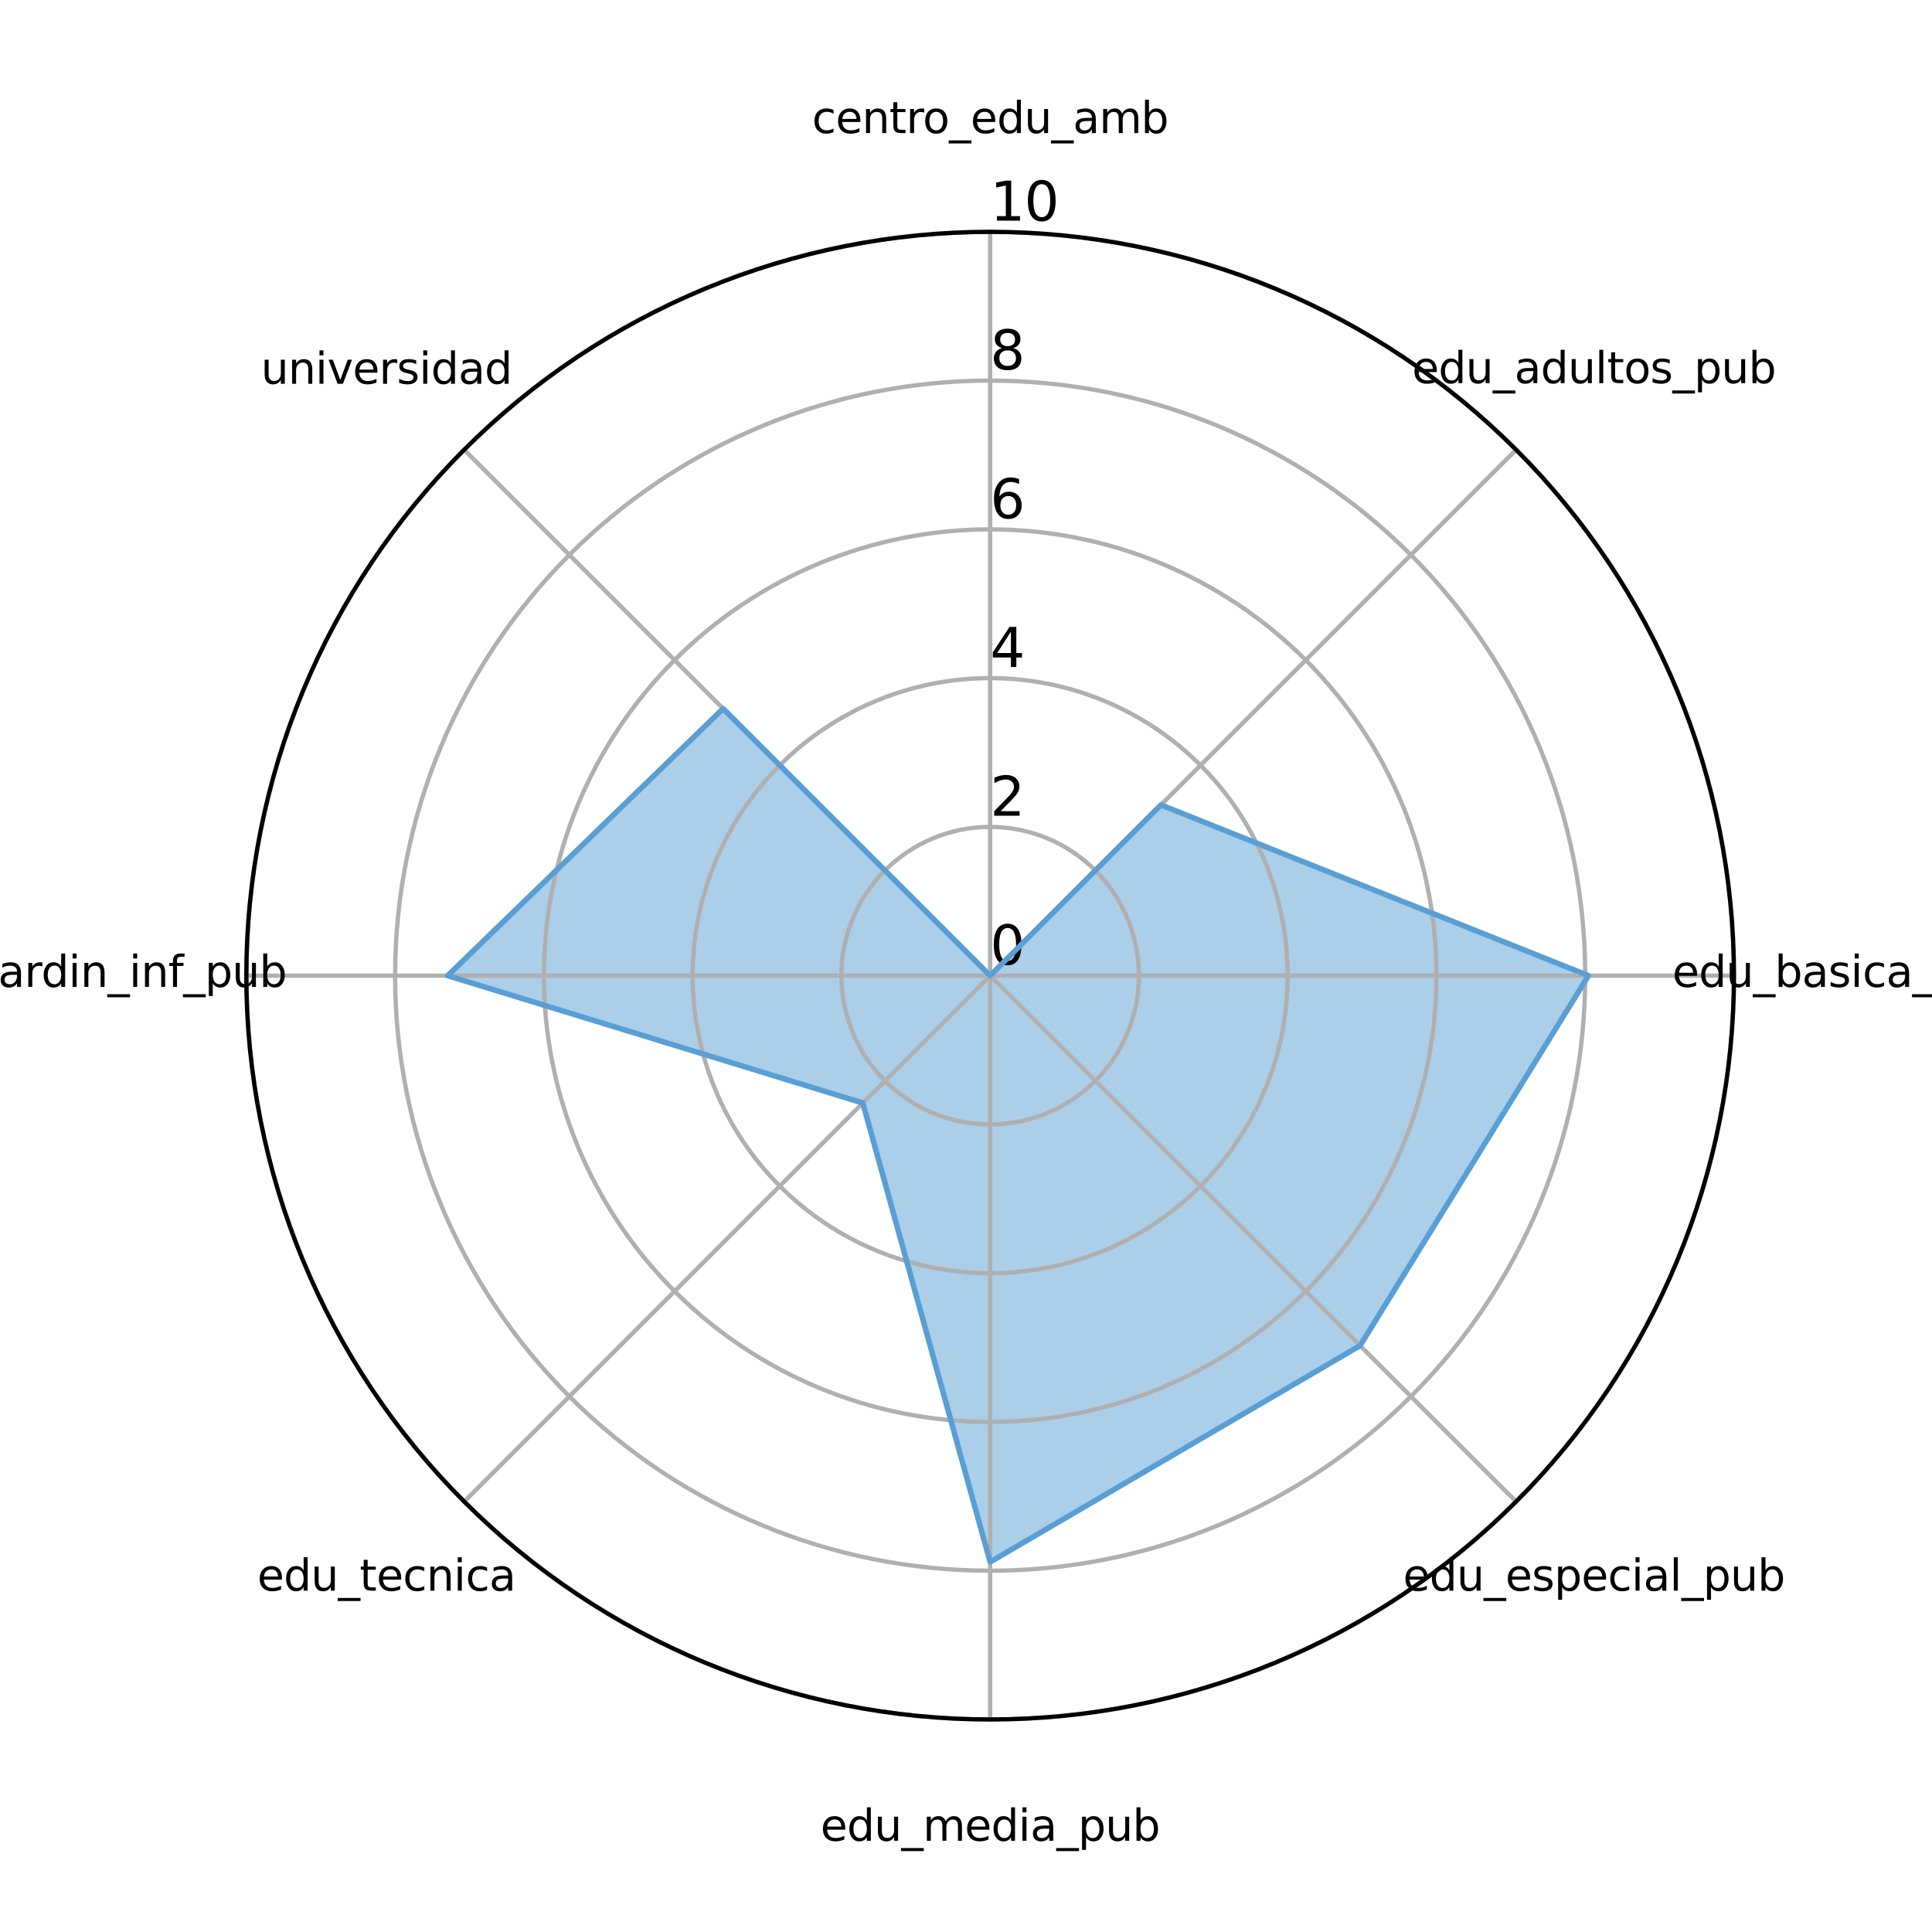 <?xml version="1.0" encoding="utf-8" standalone="no"?>
<!DOCTYPE svg PUBLIC "-//W3C//DTD SVG 1.1//EN"
  "http://www.w3.org/Graphics/SVG/1.1/DTD/svg11.dtd">
<svg xmlns:xlink="http://www.w3.org/1999/xlink" width="360pt" height="360pt" viewBox="0 0 360 360" xmlns="http://www.w3.org/2000/svg" version="1.1">
 <defs>
  <style type="text/css">*{stroke-linejoin: round; stroke-linecap: butt}</style>
 </defs>
 <g id="figure_1">
  <g id="patch_1">
   <path d="M 0 360 
L 360 360 
L 360 0 
L 0 0 
z
" style="fill: #ffffff"/>
  </g>
  <g id="axes_1">
   <g id="patch_2">
    <path d="M 323.1 181.8 
C 323.1 163.599 319.515 145.575 312.55 128.76 
C 305.585 111.945 295.375 96.665 282.505 83.795 
C 269.635 70.925 254.355 60.715 237.54 53.75 
C 220.725 46.785 202.701 43.2 184.5 43.2 
C 166.299 43.2 148.275 46.785 131.46 53.75 
C 114.645 60.715 99.365 70.925 86.495 83.795 
C 73.625 96.665 63.415 111.945 56.45 128.76 
C 49.485 145.575 45.9 163.599 45.9 181.8 
C 45.9 200.001 49.485 218.025 56.45 234.84 
C 63.415 251.655 73.625 266.935 86.495 279.805 
C 99.365 292.675 114.645 302.885 131.46 309.85 
C 148.275 316.815 166.299 320.4 184.5 320.4 
C 202.701 320.4 220.725 316.815 237.54 309.85 
C 254.355 302.885 269.635 292.675 282.505 279.805 
C 295.375 266.935 305.585 251.655 312.55 234.84 
C 319.515 218.025 323.1 200.001 323.1 181.8 
M 184.5 181.8 
C 184.5 181.8 184.5 181.8 184.5 181.8 
C 184.5 181.8 184.5 181.8 184.5 181.8 
C 184.5 181.8 184.5 181.8 184.5 181.8 
C 184.5 181.8 184.5 181.8 184.5 181.8 
C 184.5 181.8 184.5 181.8 184.5 181.8 
C 184.5 181.8 184.5 181.8 184.5 181.8 
C 184.5 181.8 184.5 181.8 184.5 181.8 
C 184.5 181.8 184.5 181.8 184.5 181.8 
C 184.5 181.8 184.5 181.8 184.5 181.8 
C 184.5 181.8 184.5 181.8 184.5 181.8 
C 184.5 181.8 184.5 181.8 184.5 181.8 
C 184.5 181.8 184.5 181.8 184.5 181.8 
C 184.5 181.8 184.5 181.8 184.5 181.8 
C 184.5 181.8 184.5 181.8 184.5 181.8 
C 184.5 181.8 184.5 181.8 184.5 181.8 
C 184.5 181.8 184.5 181.8 184.5 181.8 
z
" style="fill: #ffffff"/>
   </g>
   <g id="patch_3">
    <path d="M 184.5 181.8 
L 216.317 149.983 
L 295.98 181.8 
L 253.434 250.734 
L 184.5 291.052 
L 160.773 205.527 
L 83.42 181.8 
L 134.741 132.041 
z
" clip-path="url(#pa827c3f412)" style="fill: #599fd5; opacity: 0.5; stroke: #599fd5; stroke-linejoin: miter"/>
   </g>
   <g id="matplotlib.axis_1">
    <g id="xtick_1">
     <g id="line2d_1">
      <path d="M 184.5 181.8 
L 184.5 43.2 
" clip-path="url(#pa827c3f412)" style="fill: none; stroke: #b0b0b0; stroke-width: 0.8; stroke-linecap: square"/>
     </g>
     <g id="text_1">
      <!-- centro_edu_amb -->
      <g transform="translate(151.312 24.796) scale(0.08 -0.08)">
       <defs>
        <path id="DejaVuSans-63" d="M 3122 3366 
L 3122 2828 
Q 2878 2963 2633 3030 
Q 2388 3097 2138 3097 
Q 1578 3097 1268 2742 
Q 959 2388 959 1747 
Q 959 1106 1268 751 
Q 1578 397 2138 397 
Q 2388 397 2633 464 
Q 2878 531 3122 666 
L 3122 134 
Q 2881 22 2623 -34 
Q 2366 -91 2075 -91 
Q 1284 -91 818 406 
Q 353 903 353 1747 
Q 353 2603 823 3093 
Q 1294 3584 2113 3584 
Q 2378 3584 2631 3529 
Q 2884 3475 3122 3366 
z
" transform="scale(0.016)"/>
        <path id="DejaVuSans-65" d="M 3597 1894 
L 3597 1613 
L 953 1613 
Q 991 1019 1311 708 
Q 1631 397 2203 397 
Q 2534 397 2845 478 
Q 3156 559 3463 722 
L 3463 178 
Q 3153 47 2828 -22 
Q 2503 -91 2169 -91 
Q 1331 -91 842 396 
Q 353 884 353 1716 
Q 353 2575 817 3079 
Q 1281 3584 2069 3584 
Q 2775 3584 3186 3129 
Q 3597 2675 3597 1894 
z
M 3022 2063 
Q 3016 2534 2758 2815 
Q 2500 3097 2075 3097 
Q 1594 3097 1305 2825 
Q 1016 2553 972 2059 
L 3022 2063 
z
" transform="scale(0.016)"/>
        <path id="DejaVuSans-6e" d="M 3513 2113 
L 3513 0 
L 2938 0 
L 2938 2094 
Q 2938 2591 2744 2837 
Q 2550 3084 2163 3084 
Q 1697 3084 1428 2787 
Q 1159 2491 1159 1978 
L 1159 0 
L 581 0 
L 581 3500 
L 1159 3500 
L 1159 2956 
Q 1366 3272 1645 3428 
Q 1925 3584 2291 3584 
Q 2894 3584 3203 3211 
Q 3513 2838 3513 2113 
z
" transform="scale(0.016)"/>
        <path id="DejaVuSans-74" d="M 1172 4494 
L 1172 3500 
L 2356 3500 
L 2356 3053 
L 1172 3053 
L 1172 1153 
Q 1172 725 1289 603 
Q 1406 481 1766 481 
L 2356 481 
L 2356 0 
L 1766 0 
Q 1100 0 847 248 
Q 594 497 594 1153 
L 594 3053 
L 172 3053 
L 172 3500 
L 594 3500 
L 594 4494 
L 1172 4494 
z
" transform="scale(0.016)"/>
        <path id="DejaVuSans-72" d="M 2631 2963 
Q 2534 3019 2420 3045 
Q 2306 3072 2169 3072 
Q 1681 3072 1420 2755 
Q 1159 2438 1159 1844 
L 1159 0 
L 581 0 
L 581 3500 
L 1159 3500 
L 1159 2956 
Q 1341 3275 1631 3429 
Q 1922 3584 2338 3584 
Q 2397 3584 2469 3576 
Q 2541 3569 2628 3553 
L 2631 2963 
z
" transform="scale(0.016)"/>
        <path id="DejaVuSans-6f" d="M 1959 3097 
Q 1497 3097 1228 2736 
Q 959 2375 959 1747 
Q 959 1119 1226 758 
Q 1494 397 1959 397 
Q 2419 397 2687 759 
Q 2956 1122 2956 1747 
Q 2956 2369 2687 2733 
Q 2419 3097 1959 3097 
z
M 1959 3584 
Q 2709 3584 3137 3096 
Q 3566 2609 3566 1747 
Q 3566 888 3137 398 
Q 2709 -91 1959 -91 
Q 1206 -91 779 398 
Q 353 888 353 1747 
Q 353 2609 779 3096 
Q 1206 3584 1959 3584 
z
" transform="scale(0.016)"/>
        <path id="DejaVuSans-5f" d="M 3263 -1063 
L 3263 -1509 
L -63 -1509 
L -63 -1063 
L 3263 -1063 
z
" transform="scale(0.016)"/>
        <path id="DejaVuSans-64" d="M 2906 2969 
L 2906 4863 
L 3481 4863 
L 3481 0 
L 2906 0 
L 2906 525 
Q 2725 213 2448 61 
Q 2172 -91 1784 -91 
Q 1150 -91 751 415 
Q 353 922 353 1747 
Q 353 2572 751 3078 
Q 1150 3584 1784 3584 
Q 2172 3584 2448 3432 
Q 2725 3281 2906 2969 
z
M 947 1747 
Q 947 1113 1208 752 
Q 1469 391 1925 391 
Q 2381 391 2643 752 
Q 2906 1113 2906 1747 
Q 2906 2381 2643 2742 
Q 2381 3103 1925 3103 
Q 1469 3103 1208 2742 
Q 947 2381 947 1747 
z
" transform="scale(0.016)"/>
        <path id="DejaVuSans-75" d="M 544 1381 
L 544 3500 
L 1119 3500 
L 1119 1403 
Q 1119 906 1312 657 
Q 1506 409 1894 409 
Q 2359 409 2629 706 
Q 2900 1003 2900 1516 
L 2900 3500 
L 3475 3500 
L 3475 0 
L 2900 0 
L 2900 538 
Q 2691 219 2414 64 
Q 2138 -91 1772 -91 
Q 1169 -91 856 284 
Q 544 659 544 1381 
z
M 1991 3584 
L 1991 3584 
z
" transform="scale(0.016)"/>
        <path id="DejaVuSans-61" d="M 2194 1759 
Q 1497 1759 1228 1600 
Q 959 1441 959 1056 
Q 959 750 1161 570 
Q 1363 391 1709 391 
Q 2188 391 2477 730 
Q 2766 1069 2766 1631 
L 2766 1759 
L 2194 1759 
z
M 3341 1997 
L 3341 0 
L 2766 0 
L 2766 531 
Q 2569 213 2275 61 
Q 1981 -91 1556 -91 
Q 1019 -91 701 211 
Q 384 513 384 1019 
Q 384 1609 779 1909 
Q 1175 2209 1959 2209 
L 2766 2209 
L 2766 2266 
Q 2766 2663 2505 2880 
Q 2244 3097 1772 3097 
Q 1472 3097 1187 3025 
Q 903 2953 641 2809 
L 641 3341 
Q 956 3463 1253 3523 
Q 1550 3584 1831 3584 
Q 2591 3584 2966 3190 
Q 3341 2797 3341 1997 
z
" transform="scale(0.016)"/>
        <path id="DejaVuSans-6d" d="M 3328 2828 
Q 3544 3216 3844 3400 
Q 4144 3584 4550 3584 
Q 5097 3584 5394 3201 
Q 5691 2819 5691 2113 
L 5691 0 
L 5113 0 
L 5113 2094 
Q 5113 2597 4934 2840 
Q 4756 3084 4391 3084 
Q 3944 3084 3684 2787 
Q 3425 2491 3425 1978 
L 3425 0 
L 2847 0 
L 2847 2094 
Q 2847 2600 2669 2842 
Q 2491 3084 2119 3084 
Q 1678 3084 1418 2786 
Q 1159 2488 1159 1978 
L 1159 0 
L 581 0 
L 581 3500 
L 1159 3500 
L 1159 2956 
Q 1356 3278 1631 3431 
Q 1906 3584 2284 3584 
Q 2666 3584 2933 3390 
Q 3200 3197 3328 2828 
z
" transform="scale(0.016)"/>
        <path id="DejaVuSans-62" d="M 3116 1747 
Q 3116 2381 2855 2742 
Q 2594 3103 2138 3103 
Q 1681 3103 1420 2742 
Q 1159 2381 1159 1747 
Q 1159 1113 1420 752 
Q 1681 391 2138 391 
Q 2594 391 2855 752 
Q 3116 1113 3116 1747 
z
M 1159 2969 
Q 1341 3281 1617 3432 
Q 1894 3584 2278 3584 
Q 2916 3584 3314 3078 
Q 3713 2572 3713 1747 
Q 3713 922 3314 415 
Q 2916 -91 2278 -91 
Q 1894 -91 1617 61 
Q 1341 213 1159 525 
L 1159 0 
L 581 0 
L 581 4863 
L 1159 4863 
L 1159 2969 
z
" transform="scale(0.016)"/>
       </defs>
       <use xlink:href="#DejaVuSans-63"/>
       <use xlink:href="#DejaVuSans-65" x="54.98"/>
       <use xlink:href="#DejaVuSans-6e" x="116.504"/>
       <use xlink:href="#DejaVuSans-74" x="179.883"/>
       <use xlink:href="#DejaVuSans-72" x="219.092"/>
       <use xlink:href="#DejaVuSans-6f" x="257.955"/>
       <use xlink:href="#DejaVuSans-5f" x="319.137"/>
       <use xlink:href="#DejaVuSans-65" x="369.137"/>
       <use xlink:href="#DejaVuSans-64" x="430.66"/>
       <use xlink:href="#DejaVuSans-75" x="494.137"/>
       <use xlink:href="#DejaVuSans-5f" x="557.516"/>
       <use xlink:href="#DejaVuSans-61" x="607.516"/>
       <use xlink:href="#DejaVuSans-6d" x="668.795"/>
       <use xlink:href="#DejaVuSans-62" x="766.207"/>
      </g>
     </g>
    </g>
    <g id="xtick_2">
     <g id="line2d_2">
      <path d="M 184.5 181.8 
L 282.505 83.795 
" clip-path="url(#pa827c3f412)" style="fill: none; stroke: #b0b0b0; stroke-width: 0.8; stroke-linecap: square"/>
     </g>
     <g id="text_2">
      <!-- edu_adultos_pub -->
      <g transform="translate(263.115 71.396) scale(0.08 -0.08)">
       <defs>
        <path id="DejaVuSans-6c" d="M 603 4863 
L 1178 4863 
L 1178 0 
L 603 0 
L 603 4863 
z
" transform="scale(0.016)"/>
        <path id="DejaVuSans-73" d="M 2834 3397 
L 2834 2853 
Q 2591 2978 2328 3040 
Q 2066 3103 1784 3103 
Q 1356 3103 1142 2972 
Q 928 2841 928 2578 
Q 928 2378 1081 2264 
Q 1234 2150 1697 2047 
L 1894 2003 
Q 2506 1872 2764 1633 
Q 3022 1394 3022 966 
Q 3022 478 2636 193 
Q 2250 -91 1575 -91 
Q 1294 -91 989 -36 
Q 684 19 347 128 
L 347 722 
Q 666 556 975 473 
Q 1284 391 1588 391 
Q 1994 391 2212 530 
Q 2431 669 2431 922 
Q 2431 1156 2273 1281 
Q 2116 1406 1581 1522 
L 1381 1569 
Q 847 1681 609 1914 
Q 372 2147 372 2553 
Q 372 3047 722 3315 
Q 1072 3584 1716 3584 
Q 2034 3584 2315 3537 
Q 2597 3491 2834 3397 
z
" transform="scale(0.016)"/>
        <path id="DejaVuSans-70" d="M 1159 525 
L 1159 -1331 
L 581 -1331 
L 581 3500 
L 1159 3500 
L 1159 2969 
Q 1341 3281 1617 3432 
Q 1894 3584 2278 3584 
Q 2916 3584 3314 3078 
Q 3713 2572 3713 1747 
Q 3713 922 3314 415 
Q 2916 -91 2278 -91 
Q 1894 -91 1617 61 
Q 1341 213 1159 525 
z
M 3116 1747 
Q 3116 2381 2855 2742 
Q 2594 3103 2138 3103 
Q 1681 3103 1420 2742 
Q 1159 2381 1159 1747 
Q 1159 1113 1420 752 
Q 1681 391 2138 391 
Q 2594 391 2855 752 
Q 3116 1113 3116 1747 
z
" transform="scale(0.016)"/>
       </defs>
       <use xlink:href="#DejaVuSans-65"/>
       <use xlink:href="#DejaVuSans-64" x="61.523"/>
       <use xlink:href="#DejaVuSans-75" x="125"/>
       <use xlink:href="#DejaVuSans-5f" x="188.379"/>
       <use xlink:href="#DejaVuSans-61" x="238.379"/>
       <use xlink:href="#DejaVuSans-64" x="299.658"/>
       <use xlink:href="#DejaVuSans-75" x="363.135"/>
       <use xlink:href="#DejaVuSans-6c" x="426.514"/>
       <use xlink:href="#DejaVuSans-74" x="454.297"/>
       <use xlink:href="#DejaVuSans-6f" x="493.506"/>
       <use xlink:href="#DejaVuSans-73" x="554.688"/>
       <use xlink:href="#DejaVuSans-5f" x="606.787"/>
       <use xlink:href="#DejaVuSans-70" x="656.787"/>
       <use xlink:href="#DejaVuSans-75" x="720.264"/>
       <use xlink:href="#DejaVuSans-62" x="783.643"/>
      </g>
     </g>
    </g>
    <g id="xtick_3">
     <g id="line2d_3">
      <path d="M 184.5 181.8 
L 323.1 181.8 
" clip-path="url(#pa827c3f412)" style="fill: none; stroke: #b0b0b0; stroke-width: 0.8; stroke-linecap: square"/>
     </g>
     <g id="text_3">
      <!-- edu_basica_pub -->
      <g transform="translate(311.614 183.896) scale(0.08 -0.08)">
       <defs>
        <path id="DejaVuSans-69" d="M 603 3500 
L 1178 3500 
L 1178 0 
L 603 0 
L 603 3500 
z
M 603 4863 
L 1178 4863 
L 1178 4134 
L 603 4134 
L 603 4863 
z
" transform="scale(0.016)"/>
       </defs>
       <use xlink:href="#DejaVuSans-65"/>
       <use xlink:href="#DejaVuSans-64" x="61.523"/>
       <use xlink:href="#DejaVuSans-75" x="125"/>
       <use xlink:href="#DejaVuSans-5f" x="188.379"/>
       <use xlink:href="#DejaVuSans-62" x="238.379"/>
       <use xlink:href="#DejaVuSans-61" x="301.855"/>
       <use xlink:href="#DejaVuSans-73" x="363.135"/>
       <use xlink:href="#DejaVuSans-69" x="415.234"/>
       <use xlink:href="#DejaVuSans-63" x="443.018"/>
       <use xlink:href="#DejaVuSans-61" x="497.998"/>
       <use xlink:href="#DejaVuSans-5f" x="559.277"/>
       <use xlink:href="#DejaVuSans-70" x="609.277"/>
       <use xlink:href="#DejaVuSans-75" x="672.754"/>
       <use xlink:href="#DejaVuSans-62" x="736.133"/>
      </g>
     </g>
    </g>
    <g id="xtick_4">
     <g id="line2d_4">
      <path d="M 184.5 181.8 
L 282.505 279.805 
" clip-path="url(#pa827c3f412)" style="fill: none; stroke: #b0b0b0; stroke-width: 0.8; stroke-linecap: square"/>
     </g>
     <g id="text_4">
      <!-- edu_especial_pub -->
      <g transform="translate(261.433 296.397) scale(0.08 -0.08)">
       <use xlink:href="#DejaVuSans-65"/>
       <use xlink:href="#DejaVuSans-64" x="61.523"/>
       <use xlink:href="#DejaVuSans-75" x="125"/>
       <use xlink:href="#DejaVuSans-5f" x="188.379"/>
       <use xlink:href="#DejaVuSans-65" x="238.379"/>
       <use xlink:href="#DejaVuSans-73" x="299.902"/>
       <use xlink:href="#DejaVuSans-70" x="352.002"/>
       <use xlink:href="#DejaVuSans-65" x="415.479"/>
       <use xlink:href="#DejaVuSans-63" x="477.002"/>
       <use xlink:href="#DejaVuSans-69" x="531.982"/>
       <use xlink:href="#DejaVuSans-61" x="559.766"/>
       <use xlink:href="#DejaVuSans-6c" x="621.045"/>
       <use xlink:href="#DejaVuSans-5f" x="648.828"/>
       <use xlink:href="#DejaVuSans-70" x="698.828"/>
       <use xlink:href="#DejaVuSans-75" x="762.305"/>
       <use xlink:href="#DejaVuSans-62" x="825.684"/>
      </g>
     </g>
    </g>
    <g id="xtick_5">
     <g id="line2d_5">
      <path d="M 184.5 181.8 
L 184.5 320.4 
" clip-path="url(#pa827c3f412)" style="fill: none; stroke: #b0b0b0; stroke-width: 0.8; stroke-linecap: square"/>
     </g>
     <g id="text_5">
      <!-- edu_media_pub -->
      <g transform="translate(152.891 342.996) scale(0.08 -0.08)">
       <use xlink:href="#DejaVuSans-65"/>
       <use xlink:href="#DejaVuSans-64" x="61.523"/>
       <use xlink:href="#DejaVuSans-75" x="125"/>
       <use xlink:href="#DejaVuSans-5f" x="188.379"/>
       <use xlink:href="#DejaVuSans-6d" x="238.379"/>
       <use xlink:href="#DejaVuSans-65" x="335.791"/>
       <use xlink:href="#DejaVuSans-64" x="397.314"/>
       <use xlink:href="#DejaVuSans-69" x="460.791"/>
       <use xlink:href="#DejaVuSans-61" x="488.574"/>
       <use xlink:href="#DejaVuSans-5f" x="549.854"/>
       <use xlink:href="#DejaVuSans-70" x="599.854"/>
       <use xlink:href="#DejaVuSans-75" x="663.33"/>
       <use xlink:href="#DejaVuSans-62" x="726.709"/>
      </g>
     </g>
    </g>
    <g id="xtick_6">
     <g id="line2d_6">
      <path d="M 184.5 181.8 
L 86.495 279.805 
" clip-path="url(#pa827c3f412)" style="fill: none; stroke: #b0b0b0; stroke-width: 0.8; stroke-linecap: square"/>
     </g>
     <g id="text_6">
      <!-- edu_tecnica -->
      <g transform="translate(47.938 296.397) scale(0.08 -0.08)">
       <use xlink:href="#DejaVuSans-65"/>
       <use xlink:href="#DejaVuSans-64" x="61.523"/>
       <use xlink:href="#DejaVuSans-75" x="125"/>
       <use xlink:href="#DejaVuSans-5f" x="188.379"/>
       <use xlink:href="#DejaVuSans-74" x="238.379"/>
       <use xlink:href="#DejaVuSans-65" x="277.588"/>
       <use xlink:href="#DejaVuSans-63" x="339.111"/>
       <use xlink:href="#DejaVuSans-6e" x="394.092"/>
       <use xlink:href="#DejaVuSans-69" x="457.471"/>
       <use xlink:href="#DejaVuSans-63" x="485.254"/>
       <use xlink:href="#DejaVuSans-61" x="540.234"/>
      </g>
     </g>
    </g>
    <g id="xtick_7">
     <g id="line2d_7">
      <path d="M 184.5 181.8 
L 45.9 181.8 
" clip-path="url(#pa827c3f412)" style="fill: none; stroke: #b0b0b0; stroke-width: 0.8; stroke-linecap: square"/>
     </g>
     <g id="text_7">
      <!-- jardin_inf_pub -->
      <g transform="translate(-2.591 183.896) scale(0.08 -0.08)">
       <defs>
        <path id="DejaVuSans-6a" d="M 603 3500 
L 1178 3500 
L 1178 -63 
Q 1178 -731 923 -1031 
Q 669 -1331 103 -1331 
L -116 -1331 
L -116 -844 
L 38 -844 
Q 366 -844 484 -692 
Q 603 -541 603 -63 
L 603 3500 
z
M 603 4863 
L 1178 4863 
L 1178 4134 
L 603 4134 
L 603 4863 
z
" transform="scale(0.016)"/>
        <path id="DejaVuSans-66" d="M 2375 4863 
L 2375 4384 
L 1825 4384 
Q 1516 4384 1395 4259 
Q 1275 4134 1275 3809 
L 1275 3500 
L 2222 3500 
L 2222 3053 
L 1275 3053 
L 1275 0 
L 697 0 
L 697 3053 
L 147 3053 
L 147 3500 
L 697 3500 
L 697 3744 
Q 697 4328 969 4595 
Q 1241 4863 1831 4863 
L 2375 4863 
z
" transform="scale(0.016)"/>
       </defs>
       <use xlink:href="#DejaVuSans-6a"/>
       <use xlink:href="#DejaVuSans-61" x="27.783"/>
       <use xlink:href="#DejaVuSans-72" x="89.062"/>
       <use xlink:href="#DejaVuSans-64" x="128.426"/>
       <use xlink:href="#DejaVuSans-69" x="191.902"/>
       <use xlink:href="#DejaVuSans-6e" x="219.686"/>
       <use xlink:href="#DejaVuSans-5f" x="283.064"/>
       <use xlink:href="#DejaVuSans-69" x="333.064"/>
       <use xlink:href="#DejaVuSans-6e" x="360.848"/>
       <use xlink:href="#DejaVuSans-66" x="424.227"/>
       <use xlink:href="#DejaVuSans-5f" x="459.432"/>
       <use xlink:href="#DejaVuSans-70" x="509.432"/>
       <use xlink:href="#DejaVuSans-75" x="572.908"/>
       <use xlink:href="#DejaVuSans-62" x="636.287"/>
      </g>
     </g>
    </g>
    <g id="xtick_8">
     <g id="line2d_8">
      <path d="M 184.5 181.8 
L 86.495 83.795 
" clip-path="url(#pa827c3f412)" style="fill: none; stroke: #b0b0b0; stroke-width: 0.8; stroke-linecap: square"/>
     </g>
     <g id="text_8">
      <!-- universidad -->
      <g transform="translate(48.62 71.507) scale(0.08 -0.08)">
       <defs>
        <path id="DejaVuSans-76" d="M 191 3500 
L 800 3500 
L 1894 563 
L 2988 3500 
L 3597 3500 
L 2284 0 
L 1503 0 
L 191 3500 
z
" transform="scale(0.016)"/>
       </defs>
       <use xlink:href="#DejaVuSans-75"/>
       <use xlink:href="#DejaVuSans-6e" x="63.379"/>
       <use xlink:href="#DejaVuSans-69" x="126.758"/>
       <use xlink:href="#DejaVuSans-76" x="154.541"/>
       <use xlink:href="#DejaVuSans-65" x="213.721"/>
       <use xlink:href="#DejaVuSans-72" x="275.244"/>
       <use xlink:href="#DejaVuSans-73" x="316.357"/>
       <use xlink:href="#DejaVuSans-69" x="368.457"/>
       <use xlink:href="#DejaVuSans-64" x="396.24"/>
       <use xlink:href="#DejaVuSans-61" x="459.717"/>
       <use xlink:href="#DejaVuSans-64" x="520.996"/>
      </g>
     </g>
    </g>
   </g>
   <g id="matplotlib.axis_2">
    <g id="ytick_1">
     <g id="line2d_9">
      <path d="M 184.5 181.8 
C 184.5 181.8 184.5 181.8 184.5 181.8 
C 184.5 181.8 184.5 181.8 184.5 181.8 
C 184.5 181.8 184.5 181.8 184.5 181.8 
C 184.5 181.8 184.5 181.8 184.5 181.8 
C 184.5 181.8 184.5 181.8 184.5 181.8 
C 184.5 181.8 184.5 181.8 184.5 181.8 
C 184.5 181.8 184.5 181.8 184.5 181.8 
C 184.5 181.8 184.5 181.8 184.5 181.8 
C 184.5 181.8 184.5 181.8 184.5 181.8 
C 184.5 181.8 184.5 181.8 184.5 181.8 
C 184.5 181.8 184.5 181.8 184.5 181.8 
C 184.5 181.8 184.5 181.8 184.5 181.8 
C 184.5 181.8 184.5 181.8 184.5 181.8 
C 184.5 181.8 184.5 181.8 184.5 181.8 
C 184.5 181.8 184.5 181.8 184.5 181.8 
C 184.5 181.8 184.5 181.8 184.5 181.8 
" clip-path="url(#pa827c3f412)" style="fill: none; stroke: #b0b0b0; stroke-width: 0.8; stroke-linecap: square"/>
     </g>
     <g id="text_9">
      <!-- 0 -->
      <g transform="translate(184.5 179.72) scale(0.1 -0.1)">
       <defs>
        <path id="DejaVuSans-30" d="M 2034 4250 
Q 1547 4250 1301 3770 
Q 1056 3291 1056 2328 
Q 1056 1369 1301 889 
Q 1547 409 2034 409 
Q 2525 409 2770 889 
Q 3016 1369 3016 2328 
Q 3016 3291 2770 3770 
Q 2525 4250 2034 4250 
z
M 2034 4750 
Q 2819 4750 3233 4129 
Q 3647 3509 3647 2328 
Q 3647 1150 3233 529 
Q 2819 -91 2034 -91 
Q 1250 -91 836 529 
Q 422 1150 422 2328 
Q 422 3509 836 4129 
Q 1250 4750 2034 4750 
z
" transform="scale(0.016)"/>
       </defs>
       <use xlink:href="#DejaVuSans-30"/>
      </g>
     </g>
    </g>
    <g id="ytick_2">
     <g id="line2d_10">
      <path d="M 184.5 154.08 
C 188.14 154.08 191.745 154.797 195.108 156.19 
C 198.471 157.583 201.527 159.625 204.101 162.199 
C 206.675 164.773 208.717 167.829 210.11 171.192 
C 211.503 174.555 212.22 178.16 212.22 181.8 
C 212.22 185.44 211.503 189.045 210.11 192.408 
C 208.717 195.771 206.675 198.827 204.101 201.401 
C 201.527 203.975 198.471 206.017 195.108 207.41 
C 191.745 208.803 188.14 209.52 184.5 209.52 
C 180.86 209.52 177.255 208.803 173.892 207.41 
C 170.529 206.017 167.473 203.975 164.899 201.401 
C 162.325 198.827 160.283 195.771 158.89 192.408 
C 157.497 189.045 156.78 185.44 156.78 181.8 
C 156.78 178.16 157.497 174.555 158.89 171.192 
C 160.283 167.829 162.325 164.773 164.899 162.199 
C 167.473 159.625 170.529 157.583 173.892 156.19 
C 177.255 154.797 180.86 154.08 184.5 154.08 
" clip-path="url(#pa827c3f412)" style="fill: none; stroke: #b0b0b0; stroke-width: 0.8; stroke-linecap: square"/>
     </g>
     <g id="text_10">
      <!-- 2 -->
      <g transform="translate(184.5 152) scale(0.1 -0.1)">
       <defs>
        <path id="DejaVuSans-32" d="M 1228 531 
L 3431 531 
L 3431 0 
L 469 0 
L 469 531 
Q 828 903 1448 1529 
Q 2069 2156 2228 2338 
Q 2531 2678 2651 2914 
Q 2772 3150 2772 3378 
Q 2772 3750 2511 3984 
Q 2250 4219 1831 4219 
Q 1534 4219 1204 4116 
Q 875 4013 500 3803 
L 500 4441 
Q 881 4594 1212 4672 
Q 1544 4750 1819 4750 
Q 2544 4750 2975 4387 
Q 3406 4025 3406 3419 
Q 3406 3131 3298 2873 
Q 3191 2616 2906 2266 
Q 2828 2175 2409 1742 
Q 1991 1309 1228 531 
z
" transform="scale(0.016)"/>
       </defs>
       <use xlink:href="#DejaVuSans-32"/>
      </g>
     </g>
    </g>
    <g id="ytick_3">
     <g id="line2d_11">
      <path d="M 184.5 126.36 
C 191.78 126.36 198.99 127.794 205.716 130.58 
C 212.442 133.366 218.554 137.45 223.702 142.598 
C 228.85 147.746 232.934 153.858 235.72 160.584 
C 238.506 167.31 239.94 174.52 239.94 181.8 
C 239.94 189.08 238.506 196.29 235.72 203.016 
C 232.934 209.742 228.85 215.854 223.702 221.002 
C 218.554 226.15 212.442 230.234 205.716 233.02 
C 198.99 235.806 191.78 237.24 184.5 237.24 
C 177.22 237.24 170.01 235.806 163.284 233.02 
C 156.558 230.234 150.446 226.15 145.298 221.002 
C 140.15 215.854 136.066 209.742 133.28 203.016 
C 130.494 196.29 129.06 189.08 129.06 181.8 
C 129.06 174.52 130.494 167.31 133.28 160.584 
C 136.066 153.858 140.15 147.746 145.298 142.598 
C 150.446 137.45 156.558 133.366 163.284 130.58 
C 170.01 127.794 177.22 126.36 184.5 126.36 
" clip-path="url(#pa827c3f412)" style="fill: none; stroke: #b0b0b0; stroke-width: 0.8; stroke-linecap: square"/>
     </g>
     <g id="text_11">
      <!-- 4 -->
      <g transform="translate(184.5 124.28) scale(0.1 -0.1)">
       <defs>
        <path id="DejaVuSans-34" d="M 2419 4116 
L 825 1625 
L 2419 1625 
L 2419 4116 
z
M 2253 4666 
L 3047 4666 
L 3047 1625 
L 3713 1625 
L 3713 1100 
L 3047 1100 
L 3047 0 
L 2419 0 
L 2419 1100 
L 313 1100 
L 313 1709 
L 2253 4666 
z
" transform="scale(0.016)"/>
       </defs>
       <use xlink:href="#DejaVuSans-34"/>
      </g>
     </g>
    </g>
    <g id="ytick_4">
     <g id="line2d_12">
      <path d="M 184.5 98.64 
C 195.42 98.64 206.235 100.791 216.324 104.97 
C 226.413 109.149 235.581 115.275 243.303 122.997 
C 251.025 130.719 257.151 139.887 261.33 149.976 
C 265.509 160.065 267.66 170.88 267.66 181.8 
C 267.66 192.72 265.509 203.535 261.33 213.624 
C 257.151 223.713 251.025 232.881 243.303 240.603 
C 235.581 248.325 226.413 254.451 216.324 258.63 
C 206.235 262.809 195.42 264.96 184.5 264.96 
C 173.58 264.96 162.765 262.809 152.676 258.63 
C 142.587 254.451 133.419 248.325 125.697 240.603 
C 117.975 232.881 111.849 223.713 107.67 213.624 
C 103.491 203.535 101.34 192.72 101.34 181.8 
C 101.34 170.88 103.491 160.065 107.67 149.976 
C 111.849 139.887 117.975 130.719 125.697 122.997 
C 133.419 115.275 142.587 109.149 152.676 104.97 
C 162.765 100.791 173.58 98.64 184.5 98.64 
" clip-path="url(#pa827c3f412)" style="fill: none; stroke: #b0b0b0; stroke-width: 0.8; stroke-linecap: square"/>
     </g>
     <g id="text_12">
      <!-- 6 -->
      <g transform="translate(184.5 96.56) scale(0.1 -0.1)">
       <defs>
        <path id="DejaVuSans-36" d="M 2113 2584 
Q 1688 2584 1439 2293 
Q 1191 2003 1191 1497 
Q 1191 994 1439 701 
Q 1688 409 2113 409 
Q 2538 409 2786 701 
Q 3034 994 3034 1497 
Q 3034 2003 2786 2293 
Q 2538 2584 2113 2584 
z
M 3366 4563 
L 3366 3988 
Q 3128 4100 2886 4159 
Q 2644 4219 2406 4219 
Q 1781 4219 1451 3797 
Q 1122 3375 1075 2522 
Q 1259 2794 1537 2939 
Q 1816 3084 2150 3084 
Q 2853 3084 3261 2657 
Q 3669 2231 3669 1497 
Q 3669 778 3244 343 
Q 2819 -91 2113 -91 
Q 1303 -91 875 529 
Q 447 1150 447 2328 
Q 447 3434 972 4092 
Q 1497 4750 2381 4750 
Q 2619 4750 2861 4703 
Q 3103 4656 3366 4563 
z
" transform="scale(0.016)"/>
       </defs>
       <use xlink:href="#DejaVuSans-36"/>
      </g>
     </g>
    </g>
    <g id="ytick_5">
     <g id="line2d_13">
      <path d="M 184.5 70.92 
C 199.061 70.92 213.48 73.788 226.932 79.36 
C 240.384 84.932 252.608 93.1 262.904 103.396 
C 273.2 113.692 281.368 125.916 286.94 139.368 
C 292.512 152.82 295.38 167.239 295.38 181.8 
C 295.38 196.361 292.512 210.78 286.94 224.232 
C 281.368 237.684 273.2 249.908 262.904 260.204 
C 252.608 270.5 240.384 278.668 226.932 284.24 
C 213.48 289.812 199.061 292.68 184.5 292.68 
C 169.939 292.68 155.52 289.812 142.068 284.24 
C 128.616 278.668 116.392 270.5 106.096 260.204 
C 95.8 249.908 87.632 237.684 82.06 224.232 
C 76.488 210.78 73.62 196.361 73.62 181.8 
C 73.62 167.239 76.488 152.82 82.06 139.368 
C 87.632 125.916 95.8 113.692 106.096 103.396 
C 116.392 93.1 128.616 84.932 142.068 79.36 
C 155.52 73.788 169.939 70.92 184.5 70.92 
" clip-path="url(#pa827c3f412)" style="fill: none; stroke: #b0b0b0; stroke-width: 0.8; stroke-linecap: square"/>
     </g>
     <g id="text_13">
      <!-- 8 -->
      <g transform="translate(184.5 68.84) scale(0.1 -0.1)">
       <defs>
        <path id="DejaVuSans-38" d="M 2034 2216 
Q 1584 2216 1326 1975 
Q 1069 1734 1069 1313 
Q 1069 891 1326 650 
Q 1584 409 2034 409 
Q 2484 409 2743 651 
Q 3003 894 3003 1313 
Q 3003 1734 2745 1975 
Q 2488 2216 2034 2216 
z
M 1403 2484 
Q 997 2584 770 2862 
Q 544 3141 544 3541 
Q 544 4100 942 4425 
Q 1341 4750 2034 4750 
Q 2731 4750 3128 4425 
Q 3525 4100 3525 3541 
Q 3525 3141 3298 2862 
Q 3072 2584 2669 2484 
Q 3125 2378 3379 2068 
Q 3634 1759 3634 1313 
Q 3634 634 3220 271 
Q 2806 -91 2034 -91 
Q 1263 -91 848 271 
Q 434 634 434 1313 
Q 434 1759 690 2068 
Q 947 2378 1403 2484 
z
M 1172 3481 
Q 1172 3119 1398 2916 
Q 1625 2713 2034 2713 
Q 2441 2713 2670 2916 
Q 2900 3119 2900 3481 
Q 2900 3844 2670 4047 
Q 2441 4250 2034 4250 
Q 1625 4250 1398 4047 
Q 1172 3844 1172 3481 
z
" transform="scale(0.016)"/>
       </defs>
       <use xlink:href="#DejaVuSans-38"/>
      </g>
     </g>
    </g>
    <g id="ytick_6">
     <g id="line2d_14">
      <path d="M 184.5 43.2 
C 202.701 43.2 220.725 46.785 237.54 53.75 
C 254.355 60.715 269.635 70.925 282.505 83.795 
C 295.375 96.665 305.585 111.945 312.55 128.76 
C 319.515 145.575 323.1 163.599 323.1 181.8 
C 323.1 200.001 319.515 218.025 312.55 234.84 
C 305.585 251.655 295.375 266.935 282.505 279.805 
C 269.635 292.675 254.355 302.885 237.54 309.85 
C 220.725 316.815 202.701 320.4 184.5 320.4 
C 166.299 320.4 148.275 316.815 131.46 309.85 
C 114.645 302.885 99.365 292.675 86.495 279.805 
C 73.625 266.935 63.415 251.655 56.45 234.84 
C 49.485 218.025 45.9 200.001 45.9 181.8 
C 45.9 163.599 49.485 145.575 56.45 128.76 
C 63.415 111.945 73.625 96.665 86.495 83.795 
C 99.365 70.925 114.645 60.715 131.46 53.75 
C 148.275 46.785 166.299 43.2 184.5 43.2 
" clip-path="url(#pa827c3f412)" style="fill: none; stroke: #b0b0b0; stroke-width: 0.8; stroke-linecap: square"/>
     </g>
     <g id="text_14">
      <!-- 10 -->
      <g transform="translate(184.5 41.12) scale(0.1 -0.1)">
       <defs>
        <path id="DejaVuSans-31" d="M 794 531 
L 1825 531 
L 1825 4091 
L 703 3866 
L 703 4441 
L 1819 4666 
L 2450 4666 
L 2450 531 
L 3481 531 
L 3481 0 
L 794 0 
L 794 531 
z
" transform="scale(0.016)"/>
       </defs>
       <use xlink:href="#DejaVuSans-31"/>
       <use xlink:href="#DejaVuSans-30" x="63.623"/>
      </g>
     </g>
    </g>
   </g>
   <g id="line2d_15">
    <path d="M 184.5 181.8 
L 216.317 149.983 
L 295.98 181.8 
L 253.434 250.734 
L 184.5 291.052 
L 160.773 205.527 
L 83.42 181.8 
L 134.741 132.041 
L 184.5 181.8 
" clip-path="url(#pa827c3f412)" style="fill: none; stroke: #599fd5; stroke-linecap: square"/>
   </g>
   <g id="patch_4">
    <path d="M 184.5 43.2 
C 166.299 43.2 148.275 46.785 131.46 53.75 
C 114.645 60.715 99.365 70.925 86.495 83.795 
C 73.625 96.665 63.415 111.945 56.45 128.76 
C 49.485 145.575 45.9 163.599 45.9 181.8 
C 45.9 200.001 49.485 218.025 56.45 234.84 
C 63.415 251.655 73.625 266.935 86.495 279.805 
C 99.365 292.675 114.645 302.885 131.46 309.85 
C 148.275 316.815 166.299 320.4 184.5 320.4 
C 202.701 320.4 220.725 316.815 237.54 309.85 
C 254.355 302.885 269.635 292.675 282.505 279.805 
C 295.375 266.935 305.585 251.655 312.55 234.84 
C 319.515 218.025 323.1 200.001 323.1 181.8 
C 323.1 163.599 319.515 145.575 312.55 128.76 
C 305.585 111.945 295.375 96.665 282.505 83.795 
C 269.635 70.925 254.355 60.715 237.54 53.75 
C 220.725 46.785 202.701 43.2 184.5 43.2 
" style="fill: none; stroke: #000000; stroke-width: 0.8; stroke-linejoin: miter; stroke-linecap: square"/>
   </g>
  </g>
 </g>
 <defs>
  <clipPath id="pa827c3f412">
   <path d="M 323.1 181.8 
C 323.1 163.599 319.515 145.575 312.55 128.76 
C 305.585 111.945 295.375 96.665 282.505 83.795 
C 269.635 70.925 254.355 60.715 237.54 53.75 
C 220.725 46.785 202.701 43.2 184.5 43.2 
C 166.299 43.2 148.275 46.785 131.46 53.75 
C 114.645 60.715 99.365 70.925 86.495 83.795 
C 73.625 96.665 63.415 111.945 56.45 128.76 
C 49.485 145.575 45.9 163.599 45.9 181.8 
C 45.9 200.001 49.485 218.025 56.45 234.84 
C 63.415 251.655 73.625 266.935 86.495 279.805 
C 99.365 292.675 114.645 302.885 131.46 309.85 
C 148.275 316.815 166.299 320.4 184.5 320.4 
C 202.701 320.4 220.725 316.815 237.54 309.85 
C 254.355 302.885 269.635 292.675 282.505 279.805 
C 295.375 266.935 305.585 251.655 312.55 234.84 
C 319.515 218.025 323.1 200.001 323.1 181.8 
M 184.5 181.8 
C 184.5 181.8 184.5 181.8 184.5 181.8 
C 184.5 181.8 184.5 181.8 184.5 181.8 
C 184.5 181.8 184.5 181.8 184.5 181.8 
C 184.5 181.8 184.5 181.8 184.5 181.8 
C 184.5 181.8 184.5 181.8 184.5 181.8 
C 184.5 181.8 184.5 181.8 184.5 181.8 
C 184.5 181.8 184.5 181.8 184.5 181.8 
C 184.5 181.8 184.5 181.8 184.5 181.8 
C 184.5 181.8 184.5 181.8 184.5 181.8 
C 184.5 181.8 184.5 181.8 184.5 181.8 
C 184.5 181.8 184.5 181.8 184.5 181.8 
C 184.5 181.8 184.5 181.8 184.5 181.8 
C 184.5 181.8 184.5 181.8 184.5 181.8 
C 184.5 181.8 184.5 181.8 184.5 181.8 
C 184.5 181.8 184.5 181.8 184.5 181.8 
C 184.5 181.8 184.5 181.8 184.5 181.8 
z
"/>
  </clipPath>
 </defs>
</svg>
